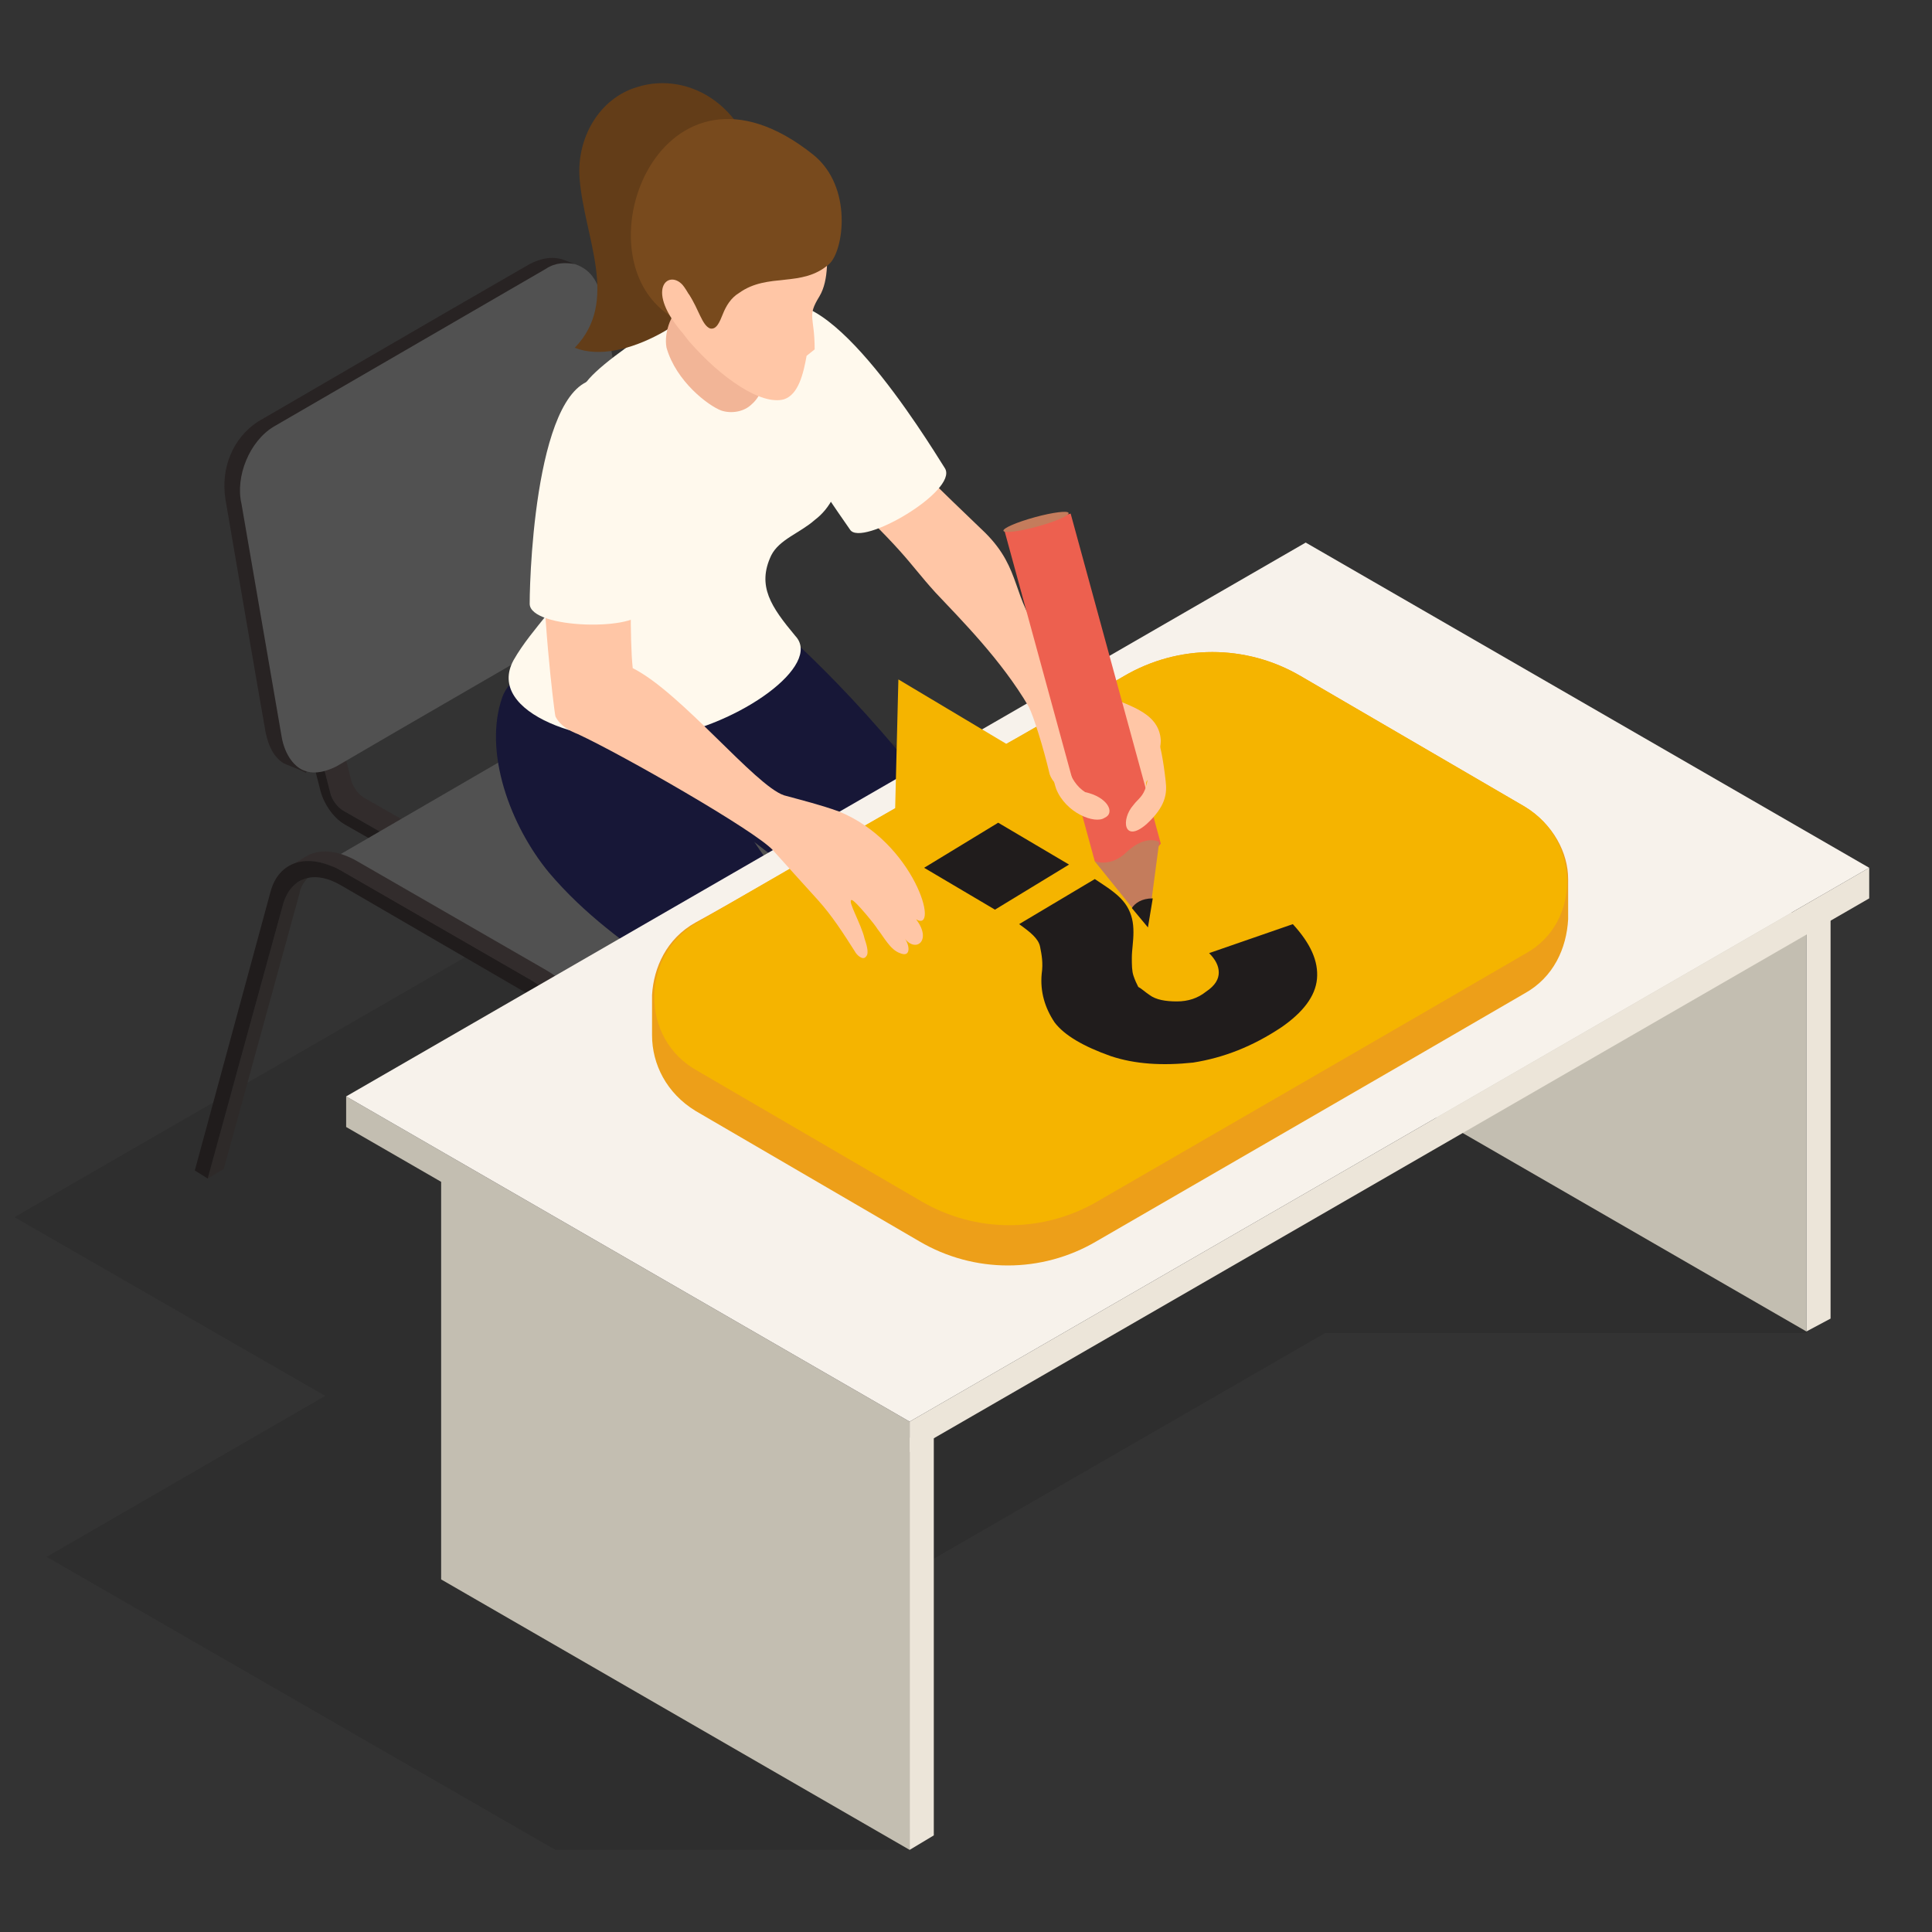 <?xml version="1.0" encoding="utf-8"?>
<!-- Generator: Adobe Illustrator 27.7.0, SVG Export Plug-In . SVG Version: 6.00 Build 0)  -->
<svg version="1.1" id="Layer_1" xmlns="http://www.w3.org/2000/svg" xmlns:xlink="http://www.w3.org/1999/xlink" x="0px" y="0px"
	 viewBox="0 0 120 120" style="enable-background:new 0 0 120 120;" xml:space="preserve">
<rect x="0" y="0" width="120" height="120" fill="#333333" stroke="none"/>
<style type="text/css">
	.st0{enable-background:new    ;}
	.st1{fill:#ED9F19;}
	.st2{fill:#9E7907;}
	.st3{fill:#9F9F9F;}
	.st4{fill:#EFEFEF;}
	.st5{fill:#F5B400;}
	.st6{fill:#F59700;}
	.st7{opacity:0.7;fill:#BFBFBF;enable-background:new    ;}
	.st8{fill:#8F2A1F;}
	.st9{fill:#C74536;}
	.st10{fill:#AB3529;}
	.st11{fill:#ED604F;}
	.st12{fill:#E0E0E0;}
	.st13{fill:#BCDFFF;}
	.st14{fill:#595959;}
	.st15{fill:#2ED0FF;}
	.st16{fill:#B8D4ED;}
	.st17{fill:#CCCCCC;}
	.st18{fill:#FFAD93;}
	.st19{fill:#EBEBEB;}
	.st20{fill:#F0F0F0;}
	.st21{fill:#FAFAFA;}
	.st22{fill:#F89D81;}
	.st23{fill:#C1C1E8;}
	.st24{fill:#464654;}
	.st25{fill:#66667A;}
	.st26{fill:#919BBD;}
	.st27{fill:#A5B0D6;}
	.st28{fill:#784A1D;}
	.st29{fill:#633D18;}
	.st30{fill:#FFBCA3;}
	.st31{fill:#EDEAFB;}
	.st32{fill:url(#SVGID_1_);}
	.st33{fill:#EEEBFC;}
	.st34{fill:url(#SVGID_00000057829932923716142600000016213320303261458848_);}
	.st35{fill:#3E70FA;}
	.st36{fill:#4072FE;}
	.st37{fill:#2D2B2B;}
	.st38{fill:#5683FF;}
	.st39{fill:#EF6F22;}
	.st40{fill:#231F20;}
	.st41{fill:#FFFFFF;}
	.st42{fill:none;}
	.st43{opacity:0.1;}
	.st44{fill:#322C2C;}
	.st45{fill:#201C1C;}
	.st46{fill:#2E2A29;}
	.st47{fill:#282323;}
	.st48{fill:#515151;}
	.st49{fill:#AF947B;}
	.st50{fill:#FFF9ED;}
	.st51{fill:#171737;}
	.st52{fill:#C3BEB1;}
	.st53{fill:#ECE5D9;}
	.st54{fill:#F7F2EB;}
	.st55{fill:#FFC6A6;}
	.st56{fill:#F2B597;}
	.st57{fill:#C47C5C;}
</style>
<g>
	<g class="st0">
		<g class="st0">
			<g>
				<path class="st1" d="M-431-84.1l3.1-1.8c0.1,0.4,0.1,0.6,0,0.7l-3.1,1.8C-430.9-83.5-430.9-83.7-431-84.1L-431-84.1z"/>
			</g>
		</g>
		<g class="st0">
			<g class="st0">
				<path class="st2" d="M-448.8-115.2l3.1-1.8c-0.4,0.3-0.7,0.8-0.7,1.6c0,1.5,1.1,3.4,2.4,4.2l-3.1,1.8c-1.3-0.8-2.4-2.6-2.4-4.2
					C-449.5-114.4-449.3-114.9-448.8-115.2L-448.8-115.2z"/>
			</g>
		</g>
		<g class="st0">
			<g class="st0">
				<path class="st3" d="M-448.8-115.2l3.1-1.8c0.4-0.3,1.1-0.2,1.7,0.2l-3.1,1.8C-447.8-115.4-448.4-115.4-448.8-115.2
					L-448.8-115.2z"/>
			</g>
		</g>
		<g class="st0">
			<g class="st0">
				<path class="st3" d="M-447.1-115l3.1-1.8c1.3,0.8,2.4,2.7,2.4,4.2c0,0.8-0.3,1.3-0.7,1.6l-3.1,1.8c0.4-0.3,0.7-0.8,0.7-1.6
					C-444.7-112.3-445.8-114.2-447.1-115L-447.1-115z"/>
			</g>
		</g>
		<g>
			<polygon class="st1" points="-433,-92.2 -429.9,-94 -427.9,-85.9 -431,-84.1 			"/>
		</g>
		<g class="st0">
			<g class="st0">
				<path class="st2" d="M-441.4-110.9l3.1-1.8c-0.4,0.3-0.7,0.8-0.7,1.6c0,1.5,1.1,3.4,2.4,4.2l-3.1,1.8c-1.3-0.8-2.4-2.6-2.4-4.2
					C-442.1-110.1-441.8-110.6-441.4-110.9L-441.4-110.9z"/>
			</g>
		</g>
		<g class="st0">
			<g class="st0">
				<path class="st3" d="M-441.4-110.9l3.1-1.8c0.4-0.3,1.1-0.2,1.7,0.2l-3.1,1.8C-440.3-111.1-440.9-111.1-441.4-110.9
					L-441.4-110.9z"/>
			</g>
		</g>
		<g class="st0">
			<g class="st0">
				<path class="st3" d="M-439.7-110.7l3.1-1.8c1.3,0.8,2.4,2.6,2.4,4.2c0,0.8-0.3,1.3-0.7,1.6l-3.1,1.8c0.4-0.3,0.7-0.8,0.7-1.6
					C-437.2-108-438.3-109.9-439.7-110.7L-439.7-110.7z"/>
			</g>
		</g>
		<g>
			<path class="st4" d="M-439.7-110.7c1.3,0.8,2.4,2.6,2.4,4.2c0,1.5-1.1,2.2-2.4,1.4c-1.3-0.8-2.4-2.6-2.4-4.2
				C-442.1-110.8-441-111.5-439.7-110.7z"/>
		</g>
		<g class="st0">
			<g class="st0">
				<path class="st2" d="M-433.9-106.6l3.1-1.8c-0.4,0.3-0.7,0.8-0.7,1.6c0,1.5,1.1,3.4,2.4,4.2l-3.1,1.8c-1.3-0.8-2.4-2.6-2.4-4.2
					C-434.6-105.8-434.4-106.3-433.9-106.6L-433.9-106.6z"/>
			</g>
		</g>
		<g class="st0">
			<g class="st0">
				<path class="st3" d="M-433.9-106.6l3.1-1.8c0.4-0.3,1.1-0.2,1.7,0.2l-3.1,1.8C-432.9-106.8-433.5-106.8-433.9-106.6
					L-433.9-106.6z"/>
			</g>
		</g>
		<g class="st0">
			<g class="st0">
				<path class="st3" d="M-432.2-106.4l3.1-1.8c1.3,0.8,2.4,2.6,2.4,4.2c0,0.8-0.3,1.3-0.7,1.6l-3.1,1.8c0.4-0.3,0.7-0.8,0.7-1.6
					C-429.8-103.7-430.9-105.6-432.2-106.4L-432.2-106.4z"/>
			</g>
		</g>
		<g>
			<path class="st4" d="M-432.2-106.4c1.3,0.8,2.4,2.6,2.4,4.2c0,1.5-1.1,2.2-2.4,1.4c-1.3-0.8-2.4-2.6-2.4-4.2
				C-434.6-106.5-433.5-107.2-432.2-106.4z"/>
		</g>
		<g>
			<path class="st5" d="M-428.4-114.6c2.1,1.2,3.8,4.2,3.8,6.6v16.2c0,2.4-1.7,3.4-3.8,2.2l-4.5-2.6l2,8.1c0.1,0.6,0,0.8-0.2,0.6
				c-0.1-0.1-0.3-0.2-0.4-0.4l-10.8-13.5c-0.1-0.1-0.2-0.3-0.3-0.4l-8.4-4.8c-2.1-1.2-3.8-4.2-3.8-6.6v-16.2c0-2.4,1.7-3.4,3.8-2.2
				L-428.4-114.6z M-447.1-109.4c1.3,0.8,2.4,0.2,2.4-1.4c0-1.5-1.1-3.4-2.4-4.2c-1.3-0.8-2.4-0.2-2.4,1.4
				C-449.5-112.1-448.5-110.2-447.1-109.4L-447.1-109.4z M-439.7-105.1c1.3,0.8,2.4,0.2,2.4-1.4c0-1.5-1.1-3.4-2.4-4.2
				c-1.3-0.8-2.4-0.2-2.4,1.4C-442.1-107.8-441-105.9-439.7-105.1L-439.7-105.1z M-432.2-100.8c1.3,0.8,2.4,0.2,2.4-1.4
				c0-1.5-1.1-3.4-2.4-4.2c-1.3-0.8-2.4-0.2-2.4,1.4C-434.6-103.5-433.6-101.6-432.2-100.8L-432.2-100.8z"/>
		</g>
		<g>
			<path class="st4" d="M-447.1-115c1.3,0.8,2.4,2.7,2.4,4.2c0,1.5-1.1,2.2-2.4,1.4c-1.3-0.8-2.4-2.6-2.4-4.2
				S-448.4-115.8-447.1-115z"/>
		</g>
		<g class="st0">
			<g>
				<path class="st1" d="M-453.6-127.8l3.1-1.8c0.7-0.4,1.7-0.3,2.7,0.3l-3.1,1.8C-451.9-128.2-452.9-128.2-453.6-127.8
					L-453.6-127.8z"/>
			</g>
		</g>
		<g class="st0">
			<g>
				<path class="st1" d="M-424.6-91.8l3.1-1.8c0,1.2-0.4,2-1.1,2.4l-3.1,1.8C-425.1-89.8-424.6-90.6-424.6-91.8L-424.6-91.8z"/>
			</g>
		</g>
		<g>
			<polygon class="st1" points="-424.6,-108 -421.5,-109.8 -421.5,-93.6 -424.6,-91.8 			"/>
		</g>
		<g>
			<polygon class="st6" points="-450.9,-127.6 -447.8,-129.4 -425.3,-116.4 -428.4,-114.6 			"/>
		</g>
		<g class="st0">
			<g>
				<path class="st1" d="M-428.4-114.6l3.1-1.8c2.1,1.2,3.8,4.2,3.8,6.6l-3.1,1.8C-424.6-110.4-426.3-113.4-428.4-114.6
					L-428.4-114.6z"/>
			</g>
		</g>
	</g>
</g>
<g>
	<path class="st7" d="M349.7-50.1l-1.8,0.9l-21.1-13.2c-2.7-1.7-7.6-1.6-10.9,0.1l-22.4,11.6c-3.3,1.7-3.9,4.5-1.2,6.2l5.8,3.6
		l22.8,14.3c2.7,1.7,7.6,1.6,10.9-0.1l8.5-4.4l-4,11.1c0,0-0.1,0.4,0.3,0.5c0.5,0.1,1.2-0.4,1.2-0.4l11.4-6.7l4.3,2.7
		c2,1.2,5.6,1.2,8-0.1l16.5-8.6c2.4-1.3,2.8-3.3,0.9-4.5l-21.1-13.2C355.8-51.4,352.2-51.4,349.7-50.1z"/>
	<g>
		<g class="st0">
			<g class="st0">
				<g class="st0">
					<path class="st8" d="M307.6-24l3.1-1.8l0,0L307.6-24C307.5-24,307.6-24,307.6-24L307.6-24z"/>
				</g>
			</g>
			<g class="st0">
				<g>
					<path class="st9" d="M284.9-69.3l3.1-1.8c0.9-0.5,2.2-0.5,3.7,0.4l-3.1,1.8C287.1-69.8,285.8-69.8,284.9-69.3L284.9-69.3z"/>
				</g>
			</g>
			<g class="st0">
				<g>
					<path class="st10" d="M324.2-20.4l3.1-1.8c0,1.6-0.6,2.8-1.5,3.3l-3.1,1.8C323.6-17.6,324.2-18.7,324.2-20.4L324.2-20.4z"/>
				</g>
			</g>
			<g>
				<polygon class="st10" points="324.2,-42.4 327.3,-44.2 327.3,-22.2 324.2,-20.4 				"/>
			</g>
			<g>
				<polygon class="st9" points="288.5,-68.9 291.6,-70.7 322.2,-53.1 319.1,-51.3 				"/>
			</g>
			<g class="st0">
				<g class="st0">
					<path class="st8" d="M319.1-51.3l3.1-1.8c2.8,1.6,5.2,5.7,5.2,8.9l-3.1,1.8C324.2-45.6,321.9-49.7,319.1-51.3L319.1-51.3z"/>
				</g>
			</g>
			<g>
				<path class="st11" d="M319.1-51.3c2.8,1.6,5.2,5.7,5.2,8.9l-0.1,22c0,3.3-2.3,4.6-5.2,3L307.6-24c-0.1,0.1-0.2,0.1-0.4,0.1
					l-14.6,1.5c-0.2,0-0.4,0-0.6-0.1c-0.3-0.2-0.5-0.6-0.3-1.2l2.8-7.9l-6.2-3.6c-2.8-1.6-5.2-5.7-5.2-8.9l0.1-22
					c0-3.3,2.3-4.6,5.2-3L319.1-51.3z"/>
			</g>
		</g>
	</g>
	<g>
		<g class="st0">
			<g class="st0">
				<g>
					<path class="st1" d="M334.4-18.6l3.1-1.8c0.1,0.4,0.1,0.6,0,0.7l-3.1,1.8C334.5-18,334.5-18.2,334.4-18.6L334.4-18.6z"/>
				</g>
			</g>
			<g class="st0">
				<g class="st0">
					<path class="st2" d="M316.6-49.7l3.1-1.8c-0.4,0.3-0.7,0.8-0.7,1.6c0,1.5,1.1,3.4,2.4,4.2l-3.1,1.8c-1.3-0.8-2.4-2.6-2.4-4.2
						C315.8-48.9,316.1-49.4,316.6-49.7L316.6-49.7z"/>
				</g>
			</g>
			<g class="st0">
				<g class="st0">
					<path class="st3" d="M316.6-49.7l3.1-1.8c0.4-0.3,1.1-0.2,1.7,0.2l-3.1,1.8C317.6-49.9,317-49.9,316.6-49.7L316.6-49.7z"/>
				</g>
			</g>
			<g class="st0">
				<g class="st0">
					<path class="st3" d="M318.3-49.5l3.1-1.8c1.3,0.8,2.4,2.7,2.4,4.2c0,0.8-0.3,1.3-0.7,1.6l-3.1,1.8c0.4-0.3,0.7-0.8,0.7-1.6
						C320.7-46.9,319.6-48.8,318.3-49.5L318.3-49.5z"/>
				</g>
			</g>
			<g>
				<polygon class="st1" points="332.4,-26.8 335.5,-28.6 337.5,-20.4 334.4,-18.6 				"/>
			</g>
			<g class="st0">
				<g class="st0">
					<path class="st2" d="M324-45.4l3.1-1.8c-0.4,0.3-0.7,0.8-0.7,1.6c0,1.5,1.1,3.4,2.4,4.2l-3.1,1.8c-1.3-0.8-2.4-2.6-2.4-4.2
						C323.3-44.6,323.6-45.1,324-45.4L324-45.4z"/>
				</g>
			</g>
			<g class="st0">
				<g class="st0">
					<path class="st3" d="M324-45.4l3.1-1.8c0.4-0.3,1.1-0.2,1.7,0.2l-3.1,1.8C325.1-45.6,324.4-45.6,324-45.4L324-45.4z"/>
				</g>
			</g>
			<g class="st0">
				<g class="st0">
					<path class="st3" d="M325.7-45.2l3.1-1.8c1.3,0.8,2.4,2.6,2.4,4.2c0,0.8-0.3,1.3-0.7,1.6l-3.1,1.8c0.4-0.3,0.7-0.8,0.7-1.6
						C328.1-42.6,327.1-44.4,325.7-45.2L325.7-45.2z"/>
				</g>
			</g>
			<g>
				<path class="st4" d="M325.7-45.2c1.3,0.8,2.4,2.6,2.4,4.2c0,1.5-1.1,2.2-2.4,1.4s-2.4-2.6-2.4-4.2
					C323.3-45.4,324.4-46,325.7-45.2z"/>
			</g>
			<g class="st0">
				<g class="st0">
					<path class="st2" d="M331.5-41.1l3.1-1.8c-0.4,0.3-0.7,0.8-0.7,1.6c0,1.5,1.1,3.4,2.4,4.2l-3.1,1.8c-1.3-0.8-2.4-2.6-2.4-4.2
						C330.7-40.3,331-40.8,331.5-41.1L331.5-41.1z"/>
				</g>
			</g>
			<g class="st0">
				<g class="st0">
					<path class="st3" d="M331.5-41.1l3.1-1.8c0.4-0.3,1.1-0.2,1.7,0.2l-3.1,1.8C332.5-41.3,331.9-41.3,331.5-41.1L331.5-41.1z"/>
				</g>
			</g>
			<g class="st0">
				<g class="st0">
					<path class="st3" d="M333.2-40.9l3.1-1.8c1.3,0.8,2.4,2.6,2.4,4.2c0,0.8-0.3,1.3-0.7,1.6l-3.1,1.8c0.4-0.3,0.7-0.8,0.7-1.6
						C335.6-38.3,334.5-40.1,333.2-40.9L333.2-40.9z"/>
				</g>
			</g>
			<g>
				<path class="st4" d="M333.2-40.9c1.3,0.8,2.4,2.6,2.4,4.2c0,1.5-1.1,2.2-2.4,1.4s-2.4-2.6-2.4-4.2
					C330.8-41.1,331.8-41.7,333.2-40.9z"/>
			</g>
			<g>
				<path class="st5" d="M337-49.1c2.1,1.2,3.8,4.2,3.8,6.6v16.2c0,2.4-1.7,3.4-3.8,2.2l-4.5-2.6l2,8.1c0.1,0.6,0,0.8-0.2,0.6
					c-0.1-0.1-0.3-0.2-0.4-0.4l-10.7-13.5c-0.1-0.1-0.2-0.3-0.3-0.4l-8.4-4.8c-2.1-1.2-3.8-4.2-3.8-6.6v-16.2c0-2.4,1.7-3.4,3.8-2.2
					L337-49.1z M318.3-43.9c1.3,0.8,2.4,0.2,2.4-1.4c0-1.5-1.1-3.4-2.4-4.2s-2.4-0.2-2.4,1.4C315.8-46.6,316.9-44.7,318.3-43.9
					L318.3-43.9z M325.7-39.6c1.3,0.8,2.4,0.2,2.4-1.4c0-1.5-1.1-3.4-2.4-4.2s-2.4-0.2-2.4,1.4C323.3-42.3,324.4-40.4,325.7-39.6
					L325.7-39.6z M333.2-35.3c1.3,0.8,2.4,0.2,2.4-1.4c0-1.5-1.1-3.4-2.4-4.2s-2.4-0.2-2.4,1.4C330.7-38,331.8-36.1,333.2-35.3
					L333.2-35.3z"/>
			</g>
			<g>
				<path class="st4" d="M318.3-49.5c1.3,0.8,2.4,2.7,2.4,4.2s-1.1,2.2-2.4,1.4s-2.4-2.6-2.4-4.2C315.8-49.7,316.9-50.3,318.3-49.5z
					"/>
			</g>
			<g class="st0">
				<g>
					<path class="st1" d="M311.8-62.3l3.1-1.8c0.7-0.4,1.7-0.3,2.7,0.3l-3.1,1.8C313.5-62.7,312.5-62.7,311.8-62.3L311.8-62.3z"/>
				</g>
			</g>
			<g class="st0">
				<g>
					<path class="st1" d="M340.8-26.3l3.1-1.8c0,1.2-0.4,2-1.1,2.4l-3.1,1.8C340.3-24.3,340.7-25.1,340.8-26.3L340.8-26.3z"/>
				</g>
			</g>
			<g>
				<polygon class="st1" points="340.8,-42.5 343.9,-44.3 343.8,-28.1 340.8,-26.3 				"/>
			</g>
			<g>
				<polygon class="st6" points="314.5,-62.1 317.6,-63.9 340.1,-50.9 337,-49.1 				"/>
			</g>
			<g class="st0">
				<g>
					<path class="st1" d="M337-49.1l3.1-1.8c2.1,1.2,3.8,4.2,3.8,6.6l-3.1,1.8C340.8-44.9,339.1-47.9,337-49.1L337-49.1z"/>
				</g>
			</g>
		</g>
	</g>
</g>
<g>
	<g>
		<g>
			<path class="st12" d="M-375.7-46.3l-45.7-26.4c-0.8-0.4-1.2-1.6-0.9-2.6l9.2-34.4c0.3-1,1.1-1.4,1.9-1l45.7,26.4
				c0.8,0.4,1.2,1.6,0.9,2.6l-9.2,34.4C-374.1-46.3-374.9-45.9-375.7-46.3z"/>
			<path class="st13" d="M-419.1-76.6l7.9-29.6c0.3-1,1.1-1.4,1.9-1l41.4,23.9c0.8,0.4,1.2,1.6,0.9,2.6l-8,29.6
				c-0.3,1-1.1,1.4-1.9,1L-418.2-74C-419-74.5-419.4-75.6-419.1-76.6z"/>
		</g>
	</g>
	<g>
		<g>
			<path class="st14" d="M-376.8-45.8l-45.7-26.4c-0.8-0.4-1.2-1.6-0.9-2.6l9.2-34.3c0.3-1,1.1-1.4,1.9-1l45.7,26.4
				c0.8,0.4,1.2,1.6,0.9,2.6l-9.2,34.4C-375.2-45.8-376-45.3-376.8-45.8z"/>
			<path class="st15" d="M-420.6-75.9l7.9-29.6c0.3-1,1.1-1.4,1.9-1l41.4,23.9c0.8,0.4,1.2,1.6,0.9,2.6l-7.9,29.6
				c-0.3,1-1.1,1.4-1.9,1l-41.4-23.9C-420.5-73.7-420.9-74.9-420.6-75.9z"/>
		</g>
	</g>
	<rect x="-456.4" y="-52.7" class="st16" width="4.8" height="2.6"/>
	<rect x="-378.4" y="-44.6" class="st17" width="3" height="2.7"/>
	<g>
		<path class="st17" d="M-410.2-23l-45.7-26.3c-0.8-0.4-0.7-1.2,0.2-1.7l31-17.9c0.9-0.5,2.2-0.6,3-0.1l45.7,26.4
			c0.8,0.4,0.7,1.2-0.2,1.7l-31,17.9C-408.1-22.6-409.4-22.5-410.2-23z"/>
	</g>
	<g>
		<path class="st12" d="M-410.2-25.5l-45.7-26.4c-0.8-0.4-0.7-1.2,0.2-1.7l31-17.9c0.9-0.5,2.2-0.6,3-0.1l45.7,26.4
			c0.8,0.4,0.7,1.2-0.2,1.7l-31,17.9C-408.1-25.1-409.4-25.1-410.2-25.5z"/>
		<path class="st17" d="M-440.9-59.7l16.6-9.5c0.7-0.4,1.8-0.5,2.4-0.1l41.9,24.2c0.6,0.4,0.5,1-0.2,1.4l-16.6,9.6
			c-0.7,0.4-1.8,0.5-2.4,0.1L-441-58.3C-441.6-58.6-441.6-59.3-440.9-59.7z"/>
		<path class="st17" d="M-436.8-45l6.4-3.7c0.7-0.4,1.8-0.5,2.5-0.1l12.3,7.1c0.6,0.4,0.6,1-0.2,1.4l-6.4,3.7
			c-0.7,0.4-1.8,0.5-2.5,0.1l-12.3-7.1C-437.6-43.9-437.6-44.5-436.8-45z"/>
		<path class="st14" d="M-425-67.2l2.9,1.7c0.3,0.2,0.8,0.2,1.1,0l1.5-0.8c0.3-0.2,0.3-0.5,0-0.6l-2.9-1.7c-0.3-0.2-0.8-0.2-1.1,0
			l-1.5,0.8C-425.3-67.6-425.3-67.3-425-67.2z M-420.2-64.4l2.9,1.7c0.3,0.2,0.8,0.2,1.1,0l1.5-0.8c0.3-0.2,0.3-0.5,0-0.6l-2.9-1.7
			c-0.3-0.2-0.8-0.2-1.1,0l-1.5,0.8C-420.5-64.8-420.5-64.6-420.2-64.4z M-415.4-61.6l2.9,1.7c0.3,0.2,0.8,0.2,1.1,0l1.5-0.8
			c0.3-0.2,0.3-0.5,0-0.6l-2.9-1.8c-0.3-0.2-0.8-0.2-1.1,0l-1.5,0.8C-415.7-62.1-415.7-61.8-415.4-61.6z M-410.6-58.8l2.9,1.7
			c0.3,0.2,0.8,0.2,1.1,0l1.5-0.8c0.3-0.2,0.3-0.5,0-0.6l-2.9-1.7c-0.3-0.2-0.8-0.2-1.1,0l-1.5,0.8C-410.9-59.3-410.9-59-410.6-58.8
			z M-405.8-56.1l2.9,1.7c0.3,0.2,0.8,0.2,1.1,0l1.5-0.8c0.3-0.2,0.3-0.5,0-0.6l-2.9-1.7c-0.3-0.2-0.8-0.2-1.1,0l-1.5,0.8
			C-406.1-56.5-406.1-56.3-405.8-56.1z M-401-53.3l2.9,1.7c0.3,0.2,0.8,0.2,1.1,0l1.5-0.8c0.3-0.2,0.3-0.5,0-0.6l-2.9-1.7
			c-0.3-0.2-0.8-0.2-1.1,0l-1.5,0.8C-401.3-53.8-401.3-53.5-401-53.3z M-396.2-50.5l2.9,1.7c0.3,0.2,0.8,0.2,1.1,0l1.5-0.8
			c0.3-0.2,0.3-0.5,0-0.6l-2.9-1.7c-0.3-0.2-0.8-0.2-1.1,0l-1.5,0.8C-396.5-51-396.5-50.7-396.2-50.5z M-391.4-47.8l2.9,1.7
			c0.3,0.2,0.8,0.2,1.1,0l1.5-0.8c0.3-0.2,0.3-0.5,0-0.6l-2.9-1.7c-0.3-0.2-0.8-0.2-1.1,0l-1.5,0.8
			C-391.7-48.2-391.7-47.9-391.4-47.8z M-381.2-44.8l-2.9-1.7c-0.3-0.2-0.8-0.2-1.1,0l-1.5,0.8c-0.3,0.2-0.3,0.5,0,0.6l2.9,1.7
			c0.3,0.2,0.8,0.2,1.1,0l1.5-0.8C-380.9-44.4-380.9-44.7-381.2-44.8z M-428.4-65.2l5.1,3c0.3,0.2,0.8,0.2,1.1,0l1.5-0.8
			c0.3-0.2,0.3-0.5,0-0.6l-5.1-3c-0.3-0.2-0.8-0.2-1.1,0l-1.5,0.8C-428.7-65.7-428.7-65.4-428.4-65.2z M-415.9-60.9l-2.9-1.7
			c-0.3-0.2-0.8-0.2-1.1,0l-1.4,0.9c-0.3,0.2-0.3,0.5,0,0.6l2.9,1.7c0.3,0.2,0.8,0.2,1.1,0l1.5-0.8
			C-415.6-60.5-415.6-60.8-415.9-60.9z M-411.1-58.2l-2.9-1.7c-0.3-0.2-0.8-0.2-1.1,0l-1.5,0.8c-0.3,0.2-0.3,0.5,0,0.6l2.9,1.7
			c0.3,0.2,0.8,0.2,1.1,0l1.5-0.8C-410.8-57.7-410.8-58-411.1-58.2z M-406.3-55.4l-2.9-1.7c-0.3-0.2-0.8-0.2-1.1,0l-1.5,0.8
			c-0.3,0.2-0.3,0.5,0,0.6l2.9,1.7c0.3,0.2,0.8,0.2,1.1,0l1.5-0.8C-406-54.9-406-55.2-406.3-55.4z M-401.5-52.6l-2.8-1.7
			c-0.3-0.2-0.8-0.2-1.1,0l-1.5,0.8c-0.3,0.2-0.3,0.5,0,0.6l2.9,1.7c0.3,0.2,0.8,0.2,1.1,0l1.5-0.8
			C-401.2-52.2-401.2-52.4-401.5-52.6z M-399.3-48.4c0.3,0.2,0.8,0.2,1.1,0l1.5-0.8c0.3-0.2,0.3-0.5,0-0.6l-2.9-1.7
			c-0.3-0.2-0.8-0.2-1.1,0l-1.5,0.8c-0.3,0.2-0.3,0.5,0,0.6L-399.3-48.4z M-394.5-45.6c0.3,0.2,0.8,0.2,1.1,0l1.5-0.8
			c0.3-0.2,0.3-0.5,0-0.6l-2.9-1.7c-0.3-0.2-0.8-0.2-1.1,0l-1.4,0.8c-0.3,0.2-0.3,0.5,0,0.6L-394.5-45.6z M-384.6-42.9l-5.3-3
			c-0.3-0.2-0.8-0.2-1.1,0l-1.4,0.8c-0.3,0.2-0.3,0.5,0,0.6l5.3,3c0.3,0.2,0.8,0.2,1.1,0l1.5-0.8C-384.3-42.4-384.3-42.7-384.6-42.9
			z M-435.2-61.3l5.1,3c0.3,0.2,0.8,0.2,1.1,0l1.5-0.8c0.3-0.2,0.3-0.5,0-0.6l-5.1-3c-0.3-0.2-0.8-0.2-1.1,0l-1.5,0.8
			C-435.5-61.7-435.5-61.4-435.2-61.3z M-428.1-57.2l2.9,1.7c0.3,0.2,0.8,0.2,1.1,0l1.5-0.8c0.3-0.2,0.3-0.5,0-0.6l-2.9-1.7
			c-0.3-0.2-0.8-0.2-1.1,0l-1.5,0.8C-428.4-57.6-428.4-57.4-428.1-57.2z M-423.3-54.4l2.9,1.7c0.3,0.2,0.8,0.2,1.1,0l1.5-0.8
			c0.3-0.2,0.3-0.5,0-0.6l-2.9-1.7c-0.3-0.2-0.8-0.2-1.1,0l-1.5,0.7C-423.6-54.9-423.6-54.6-423.3-54.4z M-418.5-51.6l2.9,1.7
			c0.3,0.2,0.8,0.2,1.1,0l1.5-0.8c0.3-0.2,0.3-0.5,0-0.6l-2.9-1.8c-0.3-0.2-0.8-0.2-1.1,0l-1.5,0.8
			C-418.8-52.1-418.8-51.8-418.5-51.6z M-413.7-48.9l2.9,1.7c0.3,0.2,0.8,0.2,1.1,0l1.4-0.9c0.3-0.2,0.3-0.5,0-0.6l-2.9-1.7
			c-0.3-0.2-0.8-0.2-1.1,0l-1.5,0.8C-414-49.3-414-49-413.7-48.9z M-408.9-46.1l2.9,1.7c0.3,0.2,0.8,0.2,1.1,0l1.5-0.8
			c0.3-0.2,0.3-0.5,0-0.6l-2.9-1.8c-0.3-0.2-0.8-0.2-1.1,0l-1.5,0.8C-409.2-46.6-409.2-46.3-408.9-46.1z M-404.1-43.3l2.9,1.7
			c0.3,0.2,0.8,0.2,1.1,0l1.5-0.8c0.3-0.2,0.3-0.5,0-0.6l-2.9-1.7c-0.3-0.2-0.8-0.2-1.1,0l-1.5,0.8
			C-404.4-43.8-404.4-43.5-404.1-43.3z M-391.4-38.9l-5.3-3c-0.3-0.2-0.8-0.2-1.1,0l-1.4,0.8c-0.3,0.2-0.3,0.5,0,0.6l5.3,3
			c0.3,0.2,0.8,0.2,1.1,0l1.5-0.8C-391.1-38.5-391.1-38.8-391.4-38.9z M-431.8-63.2l2.9,1.7c0.3,0.2,0.8,0.2,1.1,0l1.5-0.8
			c0.3-0.2,0.3-0.5,0-0.6l-2.9-1.7c-0.3-0.2-0.8-0.2-1.1,0l-1.5,0.8C-432.1-63.7-432.1-63.4-431.8-63.2z M-424.4-61.9
			c-0.3-0.2-0.8-0.2-1.1,0l-1.5,0.8c-0.3,0.2-0.3,0.5,0,0.6l2.9,1.7c0.3,0.2,0.8,0.2,1.1,0l1.5-0.8c0.3-0.2,0.3-0.5,0-0.6
			L-424.4-61.9z M-416.8-57.5l-2.9-1.7c-0.3-0.2-0.8-0.2-1.1,0l-1.5,0.8c-0.3,0.2-0.3,0.5,0,0.6l2.9,1.7c0.3,0.2,0.8,0.2,1.1,0
			l1.5-0.8C-416.4-57.1-416.4-57.3-416.8-57.5z M-417.4-54.9l2.9,1.7c0.3,0.2,0.8,0.2,1.1,0l1.5-0.8c0.3-0.2,0.3-0.5,0-0.6l-2.9-1.7
			c-0.3-0.2-0.8-0.2-1.1,0l-1.5,0.8C-417.7-55.4-417.7-55.1-417.4-54.9z M-412.6-52.1l2.9,1.7c0.3,0.2,0.8,0.2,1.1,0l1.5-0.8
			c0.3-0.2,0.3-0.5,0-0.6l-2.9-1.7c-0.3-0.2-0.8-0.2-1.1,0l-1.5,0.8C-412.9-52.6-412.9-52.3-412.6-52.1z M-407.8-49.4l2.9,1.7
			c0.3,0.2,0.8,0.2,1.1,0l1.5-0.8c0.3-0.2,0.3-0.5,0-0.6l-2.9-1.7c-0.3-0.2-0.8-0.2-1.1,0l-1.5,0.8
			C-408.1-49.8-408.1-49.6-407.8-49.4z M-397.6-46.4l-2.8-1.7c-0.3-0.2-0.8-0.2-1.1,0l-1.5,0.8c-0.3,0.2-0.3,0.5,0,0.6l2.9,1.7
			c0.3,0.2,0.8,0.2,1.1,0l1.5-0.8C-397.3-46-397.3-46.3-397.6-46.4z M-388-40.9l-7.6-4.4c-0.3-0.2-0.8-0.2-1.1,0l-1.5,0.8
			c-0.3,0.2-0.3,0.5,0,0.6l7.6,4.4c0.3,0.2,0.8,0.2,1.1,0l1.5-0.8C-387.7-40.4-387.7-40.7-388-40.9z M-433.1-59.1l-2.9-1.7
			c-0.3-0.2-0.8-0.2-1.1,0l-1.5,0.8c-0.3,0.2-0.3,0.5,0,0.6l2.9,1.7c0.3,0.2,0.8,0.2,1.1,0l1.5-0.8C-432.8-58.7-432.8-59-433.1-59.1
			z M-428.3-56.4l-2.9-1.7c-0.3-0.2-0.8-0.2-1.1,0l-1.5,0.8c-0.3,0.2-0.3,0.5,0,0.6l2.9,1.7c0.3,0.2,0.8,0.2,1.1,0l1.5-0.8
			C-428-55.9-428-56.2-428.3-56.4z M-409.2-45.3l-17.3-10c-0.3-0.2-0.8-0.2-1.1,0l-1.5,0.8c-0.3,0.2-0.3,0.5,0,0.6l17.3,10
			c0.3,0.2,0.8,0.2,1.1,0l1.5-0.8C-408.8-44.8-408.8-45.1-409.2-45.3z M-404.4-42.5l-2.9-1.7c-0.3-0.2-0.8-0.2-1.1,0l-1.5,0.8
			c-0.3,0.2-0.3,0.5,0,0.6l2.9,1.7c0.3,0.2,0.8,0.2,1.1,0l1.5-0.8C-404.1-42.1-404.1-42.3-404.4-42.5z M-399.6-39.8l-2.9-1.7
			c-0.3-0.2-0.8-0.2-1.1,0l-1.5,0.8c-0.3,0.2-0.3,0.5,0,0.6l2.9,1.7c0.3,0.2,0.8,0.2,1.1,0l1.5-0.8
			C-399.3-39.3-399.3-39.6-399.6-39.8z M-394.8-37l-2.9-1.7c-0.3-0.2-0.8-0.2-1.1,0l-1.5,0.8c-0.3,0.2-0.3,0.5,0,0.6l2.9,1.7
			c0.3,0.2,0.8,0.2,1.1,0l1.5-0.8C-394.5-36.5-394.5-36.8-394.8-37z"/>
	</g>
	<g>
		<path class="st14" d="M-385.6-36.5v-0.6c0-0.1,0.1-0.3,0.2-0.3l2.9-1.7c0.1-0.1,0.2,0,0.2,0.1v0.5c0,0.1-0.1,0.3-0.2,0.3l-2.9,1.7
			C-385.5-36.4-385.6-36.4-385.6-36.5z"/>
		<path class="st14" d="M-389.8-34.1v-0.5c0-0.1,0.1-0.3,0.2-0.3l2.9-1.7c0.1-0.1,0.2,0,0.2,0.1v0.5c0,0.1-0.1,0.3-0.2,0.3l-2.9,1.7
			C-389.8-33.9-389.8-34-389.8-34.1z"/>
	</g>
</g>
<g>
	<g>
		<path class="st18" d="M-417.1-81.4l-7.7-1.7h-0.1c-0.5-0.1-1.3,0-2.2,0.6c0,0-2.2,1-3.5,1c-1.3,0-0.3,1.1,1,0.9
			c1.3-0.2,1.6-0.3,1.6-0.3s-2.4,0.9-4.6,1.3c-1.8,0.7-3.6,2.6-0.6,2.5c0,0,1.2,0,2.2,0s4.2-0.4,4.2-0.4s3.6-1.4,4.4-2
			c3.9,1.7,7.5,2.9,8.6,1.5C-412.5-79.6-417.1-81.4-417.1-81.4z"/>
		<path class="st19" d="M-404.7-101.6c-2.8-0.2-4.8,2.3-5.7,3.8s-6.3,14.7-6.8,16.2s-1.4,3.7,0.7,4.6s3-0.1,4.1-1.1
			c1.1-1,10.7-16.8,10.7-16.8L-404.7-101.6z"/>
		<path class="st19" d="M-421.8-82.5c0,0,1.8,0.9-0.1,3.6c0,0,5.8,2.4,7.3,2.1c1.6-0.2,3.2-2.4,2.7-3.4s-6.4-2.5-7.3-2.1
			L-421.8-82.5z"/>
		<path class="st20" d="M-392.6-101.9c5.8,2.5,10.1,5.8,10.8,7.5c0.7,1.7-2.8,13.2-3.2,18.5c-0.4,5.3-7.2,12.1-12.2,11.1
			c-5-1.1-7.6-5-8-7.3c-0.4-2.3-1-6.3-1-6.3s-1.7-1.4-2.4-3.9c-0.7-2.3,1.7-8.2,1.6-10.1c-0.2-4.1-0.4-8.6,2.2-9.4
			c2.6-0.9,8.4,0.1,8.4,0.1L-392.6-101.9z"/>
		<path class="st18" d="M-382-68.1c-1.5-0.8-4.5-0.4-4.5-0.4s-9.2,3.2-10.5,3.3c-1.1,0.1-1.5,0.1-1.6,0.1c0-0.3-0.1-0.6-0.2-0.8
			c-0.3-0.5-1.1-0.7-1.1-0.7s-1.8,0.1-2.4,0.7c-0.4,0.4-0.5,0.9-0.6,1.2c-1.4,0.6-3.2,1.4-3.2,1.4l-1.9,0.2c0,0-3.2-0.2-3.9-0.1
			s-0.5,0.6-0.4,0.8c0.1,0.2,1.8,0.6,1.8,0.6s5.4,1.1,6.5,1.1c1.2,0,5-1.6,5-1.6s16.4-0.8,17.8-1.6C-379.8-64.7-382-68.1-382-68.1z"
			/>
		<path class="st21" d="M-384.8-96.7c-2.9,0.6-2.7,3.8-3.2,7.5c-0.5,3.7,2.1,22.7,2.1,22.7s7.2,3.3,7.2-0.3c0-1.4-0.9-22.3-2.2-26
			C-382.2-96.6-384.8-96.7-384.8-96.7z"/>
		<path class="st21" d="M-378.7-66.8c0,0,0.3,3.2-3.2,3.7s-12.2,1.7-12.9,1.2l-3.3-0.2c0,0,1.4-0.3,0.2-3c0,0,10.8-3.7,12.6-4.2
			C-383.6-69.9-379.4-70.1-378.7-66.8z"/>
		<g>
			<path class="st19" d="M-391.6-102c-0.2-0.2-1.5-0.9-1.5-0.9l-0.9,2l2.3,1.8l0.5-1.7L-391.6-102z"/>
			<path class="st22" d="M-401.3-105.9c2.5,4.6,0.9,7.5,1.1,9.3c0.3,1.8,2.7,1.6,5.2,0.2s3.3-3.3,3.3-4.3c0-1.9-2.3-3.1-2-7.4
				c0.2-4.3,0.7-6.9,0.7-6.9l-8.5,4.7L-401.3-105.9z"/>
			<path class="st21" d="M-391.6-102l2.1,1.6c0,0,1.1,2-2.2,5.3c-2.4,2.5-5.1,3.9-5.1,3.9l-1.9-3.9
				C-398.6-95.3-391.7-96.8-391.6-102z"/>
			<path class="st21" d="M-399-95.3l-1.8,2.7c0,0-0.3-1.5,0-5.2c0.3-3.7,3-4.6,3-4.6l3-0.1C-394.9-102.4-400.8-100.8-399-95.3z"/>
			<g>
				<g>
					<path class="st23" d="M-402.4-117.9c-0.1,0-0.1-0.1-0.2-0.1l0,0l-1.5-0.5c-0.9-0.5-2.2,0.3-3.1,1.8c-0.8,1.3-0.8,2.8-0.2,3.4
						l0,0l1.3,1.1l0,0c0.1,0.1,0.1,0.1,0.2,0.2c0.9,0.5,2.5-0.3,3.4-2C-401.4-115.6-401.4-117.3-402.4-117.9z"/>
					<path class="st24" d="M-405.4-115.5c-1.1,2-1.1,4.1,0,4.7c1.1,0.7,3-0.4,4.1-2.4c1.1-2,1.1-4.1,0-4.7
						C-402.4-118.6-404.3-117.5-405.4-115.5z"/>
					<path class="st24" d="M-401.6-118c1,0.3,1.6,0.9,1.6,0.9s-2.9,7.3-3.9,7.1c-0.9-0.1-1.7-0.9-1.7-0.9s-0.3-2.7,0.7-4.1
						S-401.6-118-401.6-118z"/>
					<path class="st25" d="M-404.4-115c-1.1,2-1.1,4.1,0,4.7c1.1,0.7,3-0.4,4.1-2.4c1.1-2,1.1-4.1,0-4.7
						C-401.4-118-403.3-116.9-404.4-115z"/>
				</g>
				<g>
					<g>
						<path class="st26" d="M-404.1-118.7l1.8-1c0,0-0.3,1.1-0.5,3c-0.3,0.1-1.1,0.5-1.8,1C-404.4-117.6-404.1-118.7-404.1-118.7z"
							/>
					</g>
					<g>
						<path class="st26" d="M-402.6-120.9l1.8-1c-0.7,0.4-1.2,1.2-1.5,2.2l-1.8,1C-403.8-119.7-403.3-120.5-402.6-120.9z"/>
					</g>
					<g>
						<path class="st27" d="M-400.1-122.4c-0.9-0.3-1.8-0.3-2.6-0.1c-1.2,0.4-2.1,1.4-2.5,2.9c0,0.1-0.3,1.1-0.5,2.8
							c0,0.1-0.1,0.1,0,0.1c0.5,0.2,1.1,0.9,1.1,0.9c0.1-1.9,0.4-3,0.5-3c0.5-2,2.1-2.9,4-2.5C-400-121.6-400-122-400.1-122.4z"/>
					</g>
				</g>
			</g>
			<circle class="st28" cx="-390.4" cy="-121.4" r="3.3"/>
			<path class="st18" d="M-404.2-118.2c-1.5,1.1-1.4,6.1-1.4,6.1l0.9,5.2c0,0,1.9,8.9,4.7,7.5c3.1-1.6,6.6-5.3,6.6-5.3l1-9
				c0,0-3-4.9-6.4-5.2C-402.2-119.1-404.2-118.2-404.2-118.2z"/>
			<path class="st29" d="M-401.3-114.2c3.6,0,8,6.5,8.4,6.2c0.2,0.7,0.1-2,0.7-2.4c0.6-0.4,1.2,0.3,1,1.5c-0.1,1.2-0.7,2.8-0.7,2.8
				l0.2,1.2c0,0,1.7-2.1,2.2-3.8c0.5-1.7,1.3-4.2,1-7.7c-0.1-1.3-1.5-3.9-3.1-4.4c-2.7-1.8-5.7-1.5-8.2-0.6
				c-2.5,0.9-4.2,2.3-4.9,3.7c-0.6,1.4-1.2,3.2-0.9,3.4C-404.3-114.4-402.9-113.5-401.3-114.2z"/>
			<path class="st30" d="M-392.4-109.8c0.3-1.3,0.5-1.8,1.7-1.7c1.2,0.1,0.7,1.5,0.1,3c-0.7,1.4-0.9,2.4-1.6,2.3
				C-392.9-106.3-392.4-109.8-392.4-109.8z"/>
			<g>
				<g>
					<path class="st24" d="M-394-108.9c-1.1,2-1.1,4.1,0,4.7c1.1,0.7,3-0.4,4.1-2.4s1.1-4.1,0-4.7C-391-112-392.9-110.9-394-108.9z"
						/>
					<path class="st24" d="M-390.2-111.5c1,0.3,1.6,0.9,1.6,0.9s-2.9,7.3-3.9,7.1c-0.9-0.1-1.7-0.9-1.7-0.9s-0.3-2.7,0.7-4.1
						C-392.5-109.8-390.2-111.5-390.2-111.5z"/>
					<path class="st25" d="M-393-108.4c-1.1,2-1.1,4.1,0,4.7c1.1,0.7,3-0.4,4.1-2.4s1.1-4.1,0-4.7C-390-111.4-391.9-110.3-393-108.4
						z"/>
					<path class="st23" d="M-387.7-108.8l-1.3-1.1l0,0c-0.1-0.1-0.2-0.2-0.3-0.2c-0.9-0.5-2.5,0.3-3.4,2c-0.9,1.6-0.9,3.4,0,3.9
						c0.1,0,0.1,0.1,0.2,0.1l0,0l1.5,0.5l0.9-1.4c0.3-0.3,0.6-0.7,0.9-1.2c0.2-0.3,0.3-0.6,0.4-0.9L-387.7-108.8z"/>
					<path class="st31" d="M-391-107.2c-0.9,1.5-0.9,3,0,3.5s2.2-0.3,3.1-1.8s0.9-3,0-3.5S-390.2-108.7-391-107.2z"/>
				</g>
				<path class="st23" d="M-392.6-105.5c0,0-4.4,5-8.9,4.6c0,0-0.7,0.3,0,0.7c0.7,0.4,3.1,0,5.9-1.9c2.8-1.8,4-3.3,4-3.3
					S-392.1-105.9-392.6-105.5z"/>
				<ellipse class="st24" cx="-402.3" cy="-100.5" rx="1.6" ry="1.2"/>
				<g>
					<g>
						<g>
							<g class="st0">
								
									<linearGradient id="SVGID_1_" gradientUnits="userSpaceOnUse" x1="-11378.688" y1="243.17" x2="-11380.159" y2="245.72" gradientTransform="matrix(1 0 0 -1 10979.463 122)">
									<stop  offset="0.291" style="stop-color:#EEEBFC"/>
									<stop  offset="1" style="stop-color:#EAE8FA"/>
								</linearGradient>
								<path class="st32" d="M-400.9-123.5c-0.3,0.1-0.5,0.2-0.7,0.3l-1.8,1c0.2-0.1,0.5-0.2,0.7-0.3c1.2-0.4,2.8-0.1,4.3,0.8
									l1.8-1C-398.1-123.6-399.6-123.9-400.9-123.5z"/>
								<g>
									<polygon class="st33" points="-398.3,-121.7 -396.6,-122.7 -395.6,-122.1 -397.3,-121.1 									"/>
								</g>
								<g>
									
										<linearGradient id="SVGID_00000072967798313350107150000012525189865534496933_" gradientUnits="userSpaceOnUse" x1="-11368.037" y1="231.171" x2="-11375.403" y2="243.93" gradientTransform="matrix(1 0 0 -1 10979.463 122)">
										<stop  offset="0" style="stop-color:#EAE8FA"/>
										<stop  offset="0.709" style="stop-color:#EEEBFC"/>
									</linearGradient>
									<path style="fill:url(#SVGID_00000072967798313350107150000012525189865534496933_);" d="M-397.3-121.1l1.8-1
										c0.9,0.5,1.7,1.2,2.5,2c1.1,1.2,2.1,2.6,2.9,4.2c0.7,1.6,1.2,3.2,1.3,4.7c0.1,1,0.2,2.4,0.2,2.1l-1.8,1
										c0,0.3-0.1-1.1-0.2-2.1c-0.1-1.5-0.6-3.1-1.3-4.7c-0.7-1.6-1.7-3-2.9-4.2C-395.6-119.9-396.5-120.6-397.3-121.1z"/>
								</g>
								<g>
									<path class="st27" d="M-390.6-110.2c-0.1-1.5-0.6-3.1-1.3-4.7c-0.7-1.6-1.7-3-2.9-4.2c-0.8-0.8-1.6-1.5-2.5-2l-1-0.6
										c-1.5-0.9-3.1-1.2-4.3-0.8c-0.9,0.3-1.5,0.8-2,1.6c1.5-1.3,1.9-0.4,2.8-0.5c0.9-0.1,2.3,0.2,3.5,0.9l1,0.6
										c0.7,0.4,1.4,1,2.1,1.7c2,2,3.3,4.9,3.5,7.5c0,0.3,0.1,0.8,0.1,1.3c0.1,0.9,1.1,1.3,1.1,1.3
										C-390.5-109.2-390.5-109.2-390.6-110.2z"/>
								</g>
							</g>
						</g>
					</g>
				</g>
			</g>
		</g>
	</g>
</g>
<g>
	<path class="st18" d="M-418.5-57.3c0.3,0,1.3,1.5,0,1.5s-2.6-0.3-2.6-0.3l-3-1.2c0,0-1.2,1.4-2.4,1.6c-1.3,0.2-4.6,0.5-4.6,0.5
		s-1.3-1.9-2.6-3c-1.3-1.1,7.4-6.5,8.4-6.7s4.5,0.9,5.4,1.4s1.6,2.2,1.6,2.2l0.1,3.1L-418.5-57.3z"/>
	<path class="st35" d="M-448-57.3c0,0,14.3-4.5,15.8-4.7s4.2,1.6,4.5,4.6c0.3,3-2.4,4.1-2.4,4.1s-11.4,4.9-15.2,5.5
		c-3.8,0.7-5.2-2.1-6.3-4.3C-452.7-54.2-448-57.3-448-57.3z"/>
	<path class="st36" d="M-445.9-21.5c-0.4,3.5-1.7,6.2-9.5,8.2c-7.8,1.9-20.9-4.7-22.3-10.8c-0.5-2.3,1.2-5.9,1.2-9.9
		c-0.1-4-2-13.4-3.1-21.6c-1.2-8.2,0.2-13.7,4.7-14.8c4.4-1.1,15.3,2.2,15.3,2.2s14.6,6,17.6,9.8s-0.4,18.1-2.3,26.8
		C-445.3-27.1-445.9-21.5-445.9-21.5z"/>
	<path class="st18" d="M-409.3-47.8c0,0,1.4-2.6,1.9-3c0.5-0.5,3.5-1.9,4.6-2.1c1.2-0.2,2,0.8,2,0.8l2.8,1.6c0,0,3.1,1.6,4.6,2.4
		c1.5,0.7,1.9,1.8,1.7,2.4c-0.2,0.6-2.1,0.2-2.1,0.2l-2.9-0.3c0,0-2.3,0.7-4.7,1s-2.4,0.2-2.4,0.2l-1.5,1.7L-409.3-47.8z"/>
	<g>
		<path class="st18" d="M-465.4-82.3c1.4,5.1,0.6,8.8-2.1,12.5c-0.3,1.5,2.5,2.8,7.1,4.1s8.2,2,8.6,1.2c0.4-0.8,0.8-6.7,0.8-6.7
			s2.9,0.1,4.3-0.5c1.4-0.6,3.5-5.3,4-6.5c0.5-1.2,2.2-14.8,0.8-17.1c-1.4-2.2-9-0.8-9-0.8L-465.4-82.3z"/>
		<path class="st22" d="M-454.5-64.3c1.5,0.2,2.5,0.2,2.7-0.2c0.4-0.8,0.8-6.7,0.8-6.7s2.9,0.1,4.3-0.5c0,0-3.7-0.5-6.3-4.2
			C-453.2-76.1-454.6-70.7-454.5-64.3z"/>
		<path class="st37" d="M-446.9-84.5c-3-0.3-3.4,5.6-4.8,8.2c-1.4,2.6-5.3,4.5-5.3,4.5s-5,0.2-7.6-2.4c-0.7-2.3-1.2-3.6-1.2-3.6
			s-1.7-3.2-2.7-6.9c-0.9-3.7-1.2-9.4,1.2-13.4s7.5-5.1,7.5-5.1s4-2,11.4,0.5s8.3,7.8,8.3,9.6c-0.1,1.8-2,4.3-2,4.3l-1,4.1l-1.2,3.9
			h-1.2C-445.4-80.8-445.6-83.9-446.9-84.5z"/>
		<path class="st18" d="M-447.6-86.2c-2.2,0-2,2.4-2.1,4.1c-0.1,1.6,0,3,0.5,4s2.7-1,3.1-2.6c0.4-1.6,0.3-4.1,0.1-4.4
			C-446.5-86.2-447.6-86.2-447.6-86.2z"/>
	</g>
	<path class="st38" d="M-451.1-54.4c-3.7,4.7-0.1,10,3.1,12.7c3.2,2.7,21.8,9.9,25.9,9.1s-0.9-7.5-1.8-9.3
		c-0.8-1.9-14.6-12.2-19.5-14.3S-451.1-54.4-451.1-54.4z"/>
	<path class="st38" d="M-424.5-42c0,0,13-7.5,14.4-8.1s4.4,0.7,5.4,3.5s-1.4,4.5-1.4,4.5s-10.1,7.3-13.7,8.8
		c-3.5,1.5-5.5-0.9-7.1-2.8C-428.4-37.9-424.5-42-424.5-42z"/>
</g>
<g>
	<g>
		<path class="st39" d="M-395.2-81.8c1.8,0.9,3.3,3.2,3.3,4.9c0,1.8-1.5,2.5-3.3,1.6c-1.8-0.9-3.3-3.1-3.3-4.9
			C-398.5-81.9-397.1-82.7-395.2-81.8z"/>
		<path class="st40" d="M-395.2-80.7c1.2,0.7,2.2,2.1,2.2,3.3c0,1.2-1,1.7-2.2,1.1c-1.1-0.6-2.1-2.1-2.1-3.3
			C-397.3-80.8-396.5-81.3-395.2-80.7z"/>
		<polygon class="st41" points="-396.5,-79.5 -395.7,-79 -395.7,-77.2 -395.2,-77 -394.8,-76.7 -394.8,-78.5 -393.9,-78.1 
			-393.9,-78.9 -395.2,-79.6 -395.2,-79.6 -396.5,-80.3 		"/>
	</g>
	<polygon class="st42" points="-399.1,-84.4 -391.3,-80.4 -391.3,-72.5 -399.1,-76.5 	"/>
</g>
<g id="_x31_1_1_">
	<path class="st43" d="M112.2,82.7L77.6,53.5L49.2,69.9L30.4,59.1c-0.2-0.1-0.7-0.1-0.9,0L0.9,75.6l19.3,11.1l-17.3,10l31.6,18.2h22
		l-1.6-16.3l27.4-15.8H112.2z"/>
	<g>
		<g>
			<g class="st0">
				<path class="st44" d="M19,39.7l0.6,0.1l2.2,8.6c0.1,0.5,0.5,1,0.9,1.2l4.9,2.8l0,0.8l-1.3,0.8l0-0.8l-4.9-2.8
					c-0.4-0.2-0.8-0.7-0.9-1.2l-2.2-8.6l-0.6-0.1L19,39.7z"/>
				<path class="st45" d="M18.3,40.6l2.2,8.6c0.1,0.5,0.5,1,0.9,1.2l4.9,2.8l0,0.8l-4.9-2.8c-0.7-0.4-1.3-1.3-1.5-2.1l-2.2-8.6
					L18.3,40.6z"/>
			</g>
			<g>
				<g class="st0">
					<path class="st46" d="M40.6,42.9c0.2-0.6,0.5-1.1,0.9-1.3l1-0.6c-0.4,0.3-0.8,0.7-0.9,1.3l-4.7,17.1l-1,0.6L40.6,42.9z"/>
					<polygon class="st47" points="61.2,53.4 65.9,76.2 64.9,76.8 59.9,53.6 					"/>
					<path class="st44" d="M41.9,40c0.8-0.5,2-0.4,3.2,0.3L56.9,47c2,1.2,3.8,3.8,4.3,6.3l-1.3,0.8c-0.5-2.6-2-5.3-4-6.5l-11.8-6.8
						c-1.2-0.7-2.4-0.8-3.2-0.3L41.9,40z"/>
					<path class="st45" d="M39.8,42.2c0.5-1.9,2.3-2.5,4.4-1.3l11.8,6.8c2,1.2,3.8,3.8,4.3,6.3l4.7,22.8l-0.8-0.5l-4.6-22.5
						c-0.4-2.1-1.9-4.2-3.6-5.2l-11.8-6.8c-1.7-1-3.1-0.5-3.6,1.1L35.8,60L35,59.5L39.8,42.2z"/>
				</g>
				<g class="st0">
					<path class="st44" d="M35,30.5l0.6,0.1l2.2,8.6c0.1,0.5,0.5,1,0.9,1.2l4.9,2.8l0,0.8l-1.3,0.8l0-0.8l-4.9-2.8
						c-0.4-0.2-0.8-0.7-0.9-1.2l-2.2-8.6l-0.6-0.1L35,30.5z"/>
					<path class="st45" d="M34.3,31.4l2.2,8.6c0.1,0.5,0.5,1,0.9,1.2l4.9,2.8l0,0.8L37.3,42c-0.7-0.4-1.3-1.3-1.5-2.1l-2.2-8.6
						L34.3,31.4z"/>
				</g>
				<g>
					<path class="st48" d="M42.6,40.6c0.1,0,0.2,0,0.3,0l16.7,9.7c0.9,0.5,1.8,1.4,2.4,2.6l0.3,0.5c0.1,0.2,0.1,0.5,0,0.6L40.6,66.6
						c0.1-0.1,0.1-0.3,0-0.6l-0.3-0.5c-0.7-1.1-1.5-2-2.4-2.6l-16.7-9.7c-0.1-0.1-0.2-0.1-0.3,0L42.6,40.6z"/>
					<path class="st45" d="M21.1,53.3L37.8,63c0.9,0.5,1.8,1.4,2.4,2.6l0.3,0.5c0.1,0.2,0.1,0.5,0,0.6c-0.1,0-0.2,0-0.3,0
						c-0.1-0.1-0.2-0.1-0.3-0.3l-0.3-0.5c-0.5-0.9-1.2-1.6-1.9-2l-16.7-9.7c-0.2-0.1-0.4-0.4-0.4-0.6C20.7,53.3,20.9,53.2,21.1,53.3
						z"/>
				</g>
				<g class="st0">
					<path class="st46" d="M17.6,56.1c0.2-0.6,0.5-1.1,0.9-1.3l1-0.6c-0.4,0.3-0.8,0.7-0.9,1.3l-4.7,17.1l-1,0.6L17.6,56.1z"/>
					<polygon class="st47" points="38.3,66.6 43,89.4 41.9,90 37,66.9 					"/>
					<path class="st44" d="M19,53.2c0.8-0.5,2-0.4,3.2,0.3l11.8,6.8c2,1.2,3.8,3.8,4.3,6.3L37,67.4c-0.5-2.6-2-5.3-4-6.5l-11.8-6.8
						c-1.2-0.7-2.4-0.8-3.2-0.3L19,53.2z"/>
					<path class="st45" d="M16.8,55.4c0.5-1.9,2.3-2.5,4.4-1.3l11.8,6.8c2,1.2,3.8,3.8,4.3,6.3L41.9,90l-0.8-0.5L36.5,67
						c-0.4-2.1-1.9-4.2-3.6-5.2L21.2,55c-1.7-1-3.1-0.5-3.6,1.1l-4.7,17.1l-0.8-0.5L16.8,55.4z"/>
				</g>
			</g>
			<path class="st47" d="M16,26.2c2.6-1.5,9.6-5.6,16.9-9.8c1-0.5,1.6-0.4,2-0.3l0.8,0.3L19,48l-0.2-0.1c-0.2-0.1-1-0.4-1.2-0.5
				c-0.6-0.4-0.9-1-1.1-1.9c-0.1-0.5-2.5-14.5-2.5-14.5C13.7,29,14.5,27.2,16,26.2z"/>
			<path class="st48" d="M17,26.5l16.9-9.8c0.6-0.4,1.2-0.4,1.8-0.3c1.2,0.4,1.5,1.4,1.7,2.2c0.3,1.5,2.3,13,2.5,14.5
				c0,0.2,0,0.2,0,0c0.3,1.9-0.5,3.8-2.1,4.7c-3.1,1.8-13.5,7.8-16.9,9.8c-1,0.5-1.6,0.4-1.9,0.3c-0.7-0.2-1.3-1-1.5-2.1l-2.5-14.5
				C14.6,29.6,15.5,27.4,17,26.5z"/>
		</g>
		<g>
			<g>
				<path class="st49" d="M60.2,78.2c-0.1-0.2-0.2-0.4-0.3-0.6c-0.3-0.4-0.7-0.6-1.1-0.8c-0.8-0.4-1.5-0.7-2.3-1.1
					c-0.3-0.2-0.7-0.3-0.9-0.6c-0.2-0.3-0.3-0.7-0.1-1l-3.3-1.6c-0.6,0.6-1.2,1.2-1.6,2c-0.3,0.8-0.4,1.8,0.2,2.4
					c0.5,0.6,1.4,0.7,2.2,1c1.3,0.5,2.2,1.6,3.2,2.6c1,0.9,2.2,1.8,3.6,1.7c0.2,0,0.5-0.1,0.6-0.2c0.1-0.1,0.2-0.3,0.2-0.4
					C60.8,80.4,60.6,79.3,60.2,78.2z"/>
				<path class="st49" d="M52,85.4c-1-1.3-2-2.7-2.8-4.1c-0.4-0.6-0.7-1.3-0.8-2l-3.6-1.7c-0.4,0.6-0.8,1.1-1.2,1.7
					c-0.3,0.5-0.7,0.2-0.7,0.8c0,0,0,0.9,0,0.9c0,0.5,0.2,0.9,0.4,1.4c0.4,0.9,0.9,1.7,1.5,2.5c0.9,1.3,2.1,2.5,3.6,2.8
					c0.9,0.2,3.9-0.7,4-1.1c0-0.1,0.1-0.2,0.1-0.2c0,0,0-0.9,0-0.9C52.4,85.1,52.2,85.6,52,85.4z"/>
				<path class="st50" d="M60.2,77.3c-0.1-0.2-0.2-0.4-0.3-0.6c-0.3-0.4-0.7-0.6-1.1-0.8c-0.8-0.4-1.5-0.7-2.3-1.1
					c-0.3-0.2-0.7-0.3-0.9-0.6c-0.2-0.3-0.3-0.7-0.1-1l-3.3-1.6c-0.6,0.6-1.2,1.2-1.6,2c-0.3,0.8-0.4,1.8,0.2,2.4
					c0.5,0.6,1.4,0.7,2.2,1c1.3,0.5,2.2,1.6,3.2,2.6c1,0.9,2.2,1.8,3.6,1.7c0.2,0,0.5-0.1,0.6-0.2c0.1-0.1,0.2-0.3,0.2-0.4
					C60.8,79.5,60.6,78.4,60.2,77.3z"/>
				<path class="st50" d="M52,84.5c-1-1.3-2-2.7-2.8-4.1c-0.4-0.6-0.7-1.3-0.8-2l-3.6-1.7c-0.4,0.6-0.8,1.1-1.2,1.7
					c-0.4,0.5-0.7,1.1-0.8,1.7c0,0.5,0.2,0.9,0.4,1.4c0.4,0.9,0.9,1.7,1.5,2.5c0.9,1.3,2.1,2.5,3.6,2.8c0.9,0.2,3.9-0.7,4-1.1
					C52.6,85.2,52.3,84.8,52,84.5z"/>
				<g>
					<path class="st51" d="M59.6,51.7c-5.1-7.5-11.3-12.8-11.3-12.8c-3.5,1.2-6.1,3.7-6.4,9.6l15.5,11.9c0,0-1.9,1.1-2.8,3.4
						c-1.3,3.5-1.4,4.6-2.9,7.4c0,0-0.8,1.3,1.5,2.4c1.9,0.9,2.5-0.3,2.5-0.3s5.3-6.5,7.5-8.8C65.9,61.9,64.7,59.2,59.6,51.7z"/>
					<path class="st51" d="M34.1,54.2c4.4,5.2,10.6,7.6,13.3,10.8c-2.1,1.3-2.5,4-2.6,6.5c0,2.4-0.2,4.2-0.5,5.5
						c-0.2,1.5,4.7,2.7,4.6,0.6c0.3-5.1,7.3-11.5,5.3-16.1c-0.8-1.8-9.9-9.9-10.1-16c0-0.9,0-1.9-0.4-2.7c-0.6-1.2-2-1.7-3.3-2
						c-2.5-0.5-8.1-0.4-9.2,2.5C30,46.7,31.7,51.3,34.1,54.2z"/>
				</g>
			</g>
		</g>
	</g>
	<g>
		<g>
			<g id="Axonometric_Cube_9_">
				<polygon id="Cube_face_-_left_21_" class="st52" points="112.2,82.7 83.1,65.9 83.1,40.4 112.2,57.2 				"/>
				<polygon id="Cube_face_-_right_5_" class="st53" points="113.7,81.9 112.2,82.7 112.2,57.2 113.7,56.3 				"/>
				<polygon id="Cube_face_-_top_24_" class="st45" points="112.2,57.2 83.1,40.4 84.7,39.5 113.7,56.3 				"/>
			</g>
			<g id="Axonometric_Cube_7_">
				<polygon id="Cube_face_-_left_20_" class="st52" points="56.5,114.9 27.4,98.1 27.4,72.6 56.5,89.3 				"/>
				<polygon id="Cube_face_-_right_4_" class="st53" points="58,114 56.5,114.9 56.5,89.3 58,88.5 				"/>
				<polygon id="Cube_face_-_top_23_" class="st47" points="56.5,89.3 27.4,72.6 29,71.7 58,88.5 				"/>
			</g>
		</g>
		<g id="Axonometric_Cube_6_">
			<polygon id="Cube_face_-_left_19_" class="st52" points="56.5,88.3 21.5,68.1 21.5,70 56.5,90.2 			"/>
			<polygon id="Cube_face_-_right_3_" class="st53" points="116.1,55.8 56.5,90.2 56.5,88.3 116.1,53.9 			"/>
			<polygon id="Cube_face_-_top_22_" class="st54" points="56.5,88.3 21.5,68.1 81.1,33.7 116.1,53.9 			"/>
		</g>
		<g>
			<path class="st1" d="M94.7,50.1l-13.9-8.1c-3.4-2-7.6-2-11,0c-2.1,1.2-23.1,13.4-26.6,15.3c-1.8,1-2.6,2.8-2.7,4.5
				c0,0.4,0,2.1,0,2.5c0,1.8,0.9,3.6,2.7,4.7l13.9,8.1c3.4,2,7.6,2,11,0c6.9-4,18.7-10.8,26.6-15.4c1.8-1,2.6-2.8,2.7-4.6
				c0-0.4,0-2.1,0-2.5C97.4,53,96.5,51.2,94.7,50.1z"/>
			<path class="st5" d="M94.7,50.1l-13.9-8.1c-3.4-2-7.6-2-11,0c-2.1,1.2-4.6,2.7-7.3,4.2l-6.7-4l-0.2,8c-4.4,2.5-8.7,5-12.3,7.1
				c-3.5,2-3.6,7.2,0,9.2l13.9,8.1c3.4,2,7.6,2,11,0c6.9-4,18.7-10.8,26.6-15.4C98.2,57.3,98.2,52.2,94.7,50.1z"/>
			<g>
				<path class="st45" d="M71.4,61.8c0.4,0.3,1,0.4,1.7,0.4c0.7,0,1.3-0.2,1.8-0.6c0.6-0.4,0.8-0.8,0.8-1.2s-0.2-0.8-0.6-1.2
					l5.2-1.8c1.1,1.2,1.6,2.3,1.5,3.4c-0.1,1.1-0.9,2.1-2.2,3c-1.8,1.2-3.6,1.9-5.5,2.2c-1.9,0.2-3.6,0.1-5.1-0.4
					c-1.7-0.6-2.9-1.3-3.5-2.1c-0.6-0.9-0.9-1.9-0.8-3c0.1-0.7,0-1.2-0.1-1.7c-0.1-0.5-0.6-0.9-1.3-1.4l4.7-2.8l0.6,0.4
					c0.6,0.4,1.1,0.8,1.4,1.3c0.3,0.5,0.4,1,0.4,1.6c0,0.6-0.1,1.1-0.1,1.6c0,0.4,0,0.8,0.1,1.1c0.1,0.3,0.2,0.5,0.3,0.7
					C70.9,61.4,71.1,61.6,71.4,61.8z M66.4,53.7l-4.6,2.8l-4.4-2.6l4.6-2.8L66.4,53.7z"/>
			</g>
		</g>
	</g>
	<g>
		<path class="st55" d="M65.2,48.1c-0.4-1.7-1-3.6-1.3-4.2c-1.7-2.9-4.2-5.4-5.8-7.1c-1.9-2.1-1.6-2.3-7.4-7.7l3.6-3.3
			c1.8,2.5,4,4.5,6.9,7.3c2.3,2.3,1.6,4,3.6,6.5c1,1.3,2.1,2.7,3.5,3.4c1.5,0.8,3.7,1.1,3.8,3c0,0.6-0.3,1.1-0.3,1.7
			c-0.1,1-0.9,0.4-0.5,1.4c0.4,1-1.8-0.1-1.8-0.1c-0.5-0.7-1-1.2-1.6-1.2c-1.1,0-0.7,1.4-0.8,2.1C67.1,49.8,65.5,49,65.2,48.1z"/>
		<path class="st50" d="M58.7,29.1c0.8,1.4-5.2,4.9-5.9,3.8c-3.9-5.6-7.5-11.2-5.1-13.5C50.9,16.4,57.5,27.2,58.7,29.1z"/>
		<path class="st50" d="M36.3,23.9c-2.1,3.2,0.8,7.7-0.5,11.3c-0.8,2.2-2.7,3.7-3.9,5.8c-1.8,3.3,4.7,5.5,9.2,4.8
			c4.9-0.8,10-4.5,8.3-6.3c-1.5-1.8-2.4-3.1-1.5-5c0.5-1,1.8-1.4,2.7-2.2c2-1.5,2.2-4.8,0.4-6.6c-0.6-0.6-1.4-1.1-1.7-1.9
			c-0.7-2.2,1.9-4.6,0.6-6.9c-0.8-1.6-2.1-1-3.4-0.2C44.9,17.8,37.5,22,36.3,23.9z"/>
		<path class="st55" d="M52.1,50.4c-1.1-0.4-2.3-0.7-3.4-1c-1.8-0.6-6.4-6.4-9.4-7.9c-0.2-1.8-0.1-6.1-0.1-6.1l-5.4-1
			c-0.2,2.8,0.6,9.7,0.7,10.1c0.3,0.6,0.9,0.9,1.4,1.1c2.8,1.3,11,6,12.1,7.2c0.9,1,1.8,2,2.8,3.1c0.9,1,1.6,2.1,2.3,3.2
			c0.1,0.2,0.5,0.6,0.7,0.3c0.2-0.2,0-0.8-0.1-1.1c-0.2-0.9-1.1-2.4-0.8-2.4c0.2,0,1.5,1.6,1.6,1.8c0.4,0.5,0.8,1.3,1.4,1.5
			c0.7,0.3,0.6-0.5,0.3-0.9c0.7,0.9,1.7,0.1,0.7-1.2C58.4,58,56.8,52.3,52.1,50.4z"/>
		<path class="st50" d="M32.9,37.5c0,1.6,6.9,1.7,7,0.4c0.7-6.8,1-13.4-2.2-14.3C33.4,22.6,32.9,35.2,32.9,37.5z"/>
		<path class="st29" d="M36,11.1c0.3,3.7,2.5,7.6-0.3,10.5c3,1.2,8-2,9.1-4.4c0.5-1,2.5-5,2.4-5.5c-0.5-5.1-4.4-7.3-7.6-6.3
			C37.2,6.1,35.8,8.6,36,11.1z"/>
		<g>
			<path class="st56" d="M44.8,25.5c0.6,0.2,1.4,0.1,1.9-0.4c0.7-0.6,0.9-1.7,1.5-3.7c0.1-0.4-5.1-4-5.7-3.4c-0.4,0.4-0.5,1.2-0.9,2
				c-0.2,0.5-0.3,1.1-0.2,1.6C42,23.7,44,25.2,44.8,25.5z"/>
			<g>
				<g>
					<path class="st55" d="M51.3,14.6c-0.1-1.4-0.5-2.7-1.2-3.9C49,9,47.5,8.2,45.5,8.1c-0.6,0-1.5,0.5-2,0.7
						c-1.9,0.7-2.3,4-2.3,5.8c-0.1,2.3,0.1,4.8,1.6,6.6c2,2.3,4.5,4,5.9,3.6c0.9-0.3,1.2-1.6,1.4-2.7l0.5-0.4c0-2.1-0.5-2,0.3-3.3
						C51.5,17.4,51.4,15.8,51.3,14.6z"/>
					<path class="st28" d="M50.5,9.6c-9.4-7.5-14.7,6.2-8.9,10c-0.3-1,1-1.6,1.2-1.3c0.6,0.9,0.8,1.9,1.3,2.1
						c0.4,0.1,0.6-0.4,0.8-0.9c0.2-0.5,0.5-1,1-1.3c1.8-1.3,3.9-0.3,5.6-1.8C52.4,15.6,53,11.6,50.5,9.6z"/>
					<path class="st55" d="M42.4,17.7c-0.9-1-2.4,0.3,0.1,3.1c0.3,0.3,0.6,0.6,0.9,0.4C44.1,20.7,42.9,18.3,42.4,17.7z"/>
				</g>
			</g>
		</g>
	</g>
	<g>
		<g>
			<polygon class="st11" points="72.1,52.4 70.4,54.4 68,53.5 62.4,33 66.5,31.9 			"/>
			<path class="st57" d="M71.3,57.6L68,53.5c0,0,1,0.4,2-0.6c1.2-1.1,2-0.6,2-0.6L71.3,57.6z"/>
			
				<ellipse transform="matrix(0.964 -0.264 0.264 0.964 -6.286 18.184)" class="st57" cx="64.4" cy="32.4" rx="2.1" ry="0.3"/>
			<path class="st45" d="M70.3,56.4l1,1.2l0.3-1.8C70.9,55.8,70.5,56.1,70.3,56.4z"/>
		</g>
		<path class="st55" d="M65.6,49c0.6,1.5,2.4,2.2,3,1.8c0.7-0.3,0.2-1.3-1.2-1.6c-1.1-0.7-1.2-2.2-1.2-2.2S64.9,46.9,65.6,49z"/>
		<path class="st55" d="M72.4,48.5c0.1,0.8,0,1.6-1.2,2.7c-1.4,1.2-1.6-0.3-0.8-1.2c0.3-0.4,0.6-0.5,0.8-1.2
			c0.3-1.2,0.5-3.4,0.5-3.4S72.1,45.8,72.4,48.5z"/>
	</g>
</g>
<g>
	<g class="st0">
		<g class="st0">
			<g>
				<path class="st1" d="M106-16.5l3.1-1.8c0.1,0.4,0.1,0.6,0,0.7l-3.1,1.8C106.1-15.9,106.1-16.1,106-16.5L106-16.5z"/>
			</g>
		</g>
		<g class="st0">
			<g class="st0">
				<path class="st2" d="M88.2-47.6l3.1-1.8c-0.4,0.3-0.7,0.8-0.7,1.6c0,1.5,1.1,3.4,2.4,4.2l-3.1,1.8c-1.3-0.8-2.4-2.6-2.4-4.2
					C87.5-46.8,87.7-47.3,88.2-47.6L88.2-47.6z"/>
			</g>
		</g>
		<g class="st0">
			<g class="st0">
				<path class="st3" d="M88.2-47.6l3.1-1.8c0.4-0.3,1.1-0.2,1.7,0.2l-3.1,1.8C89.2-47.8,88.6-47.8,88.2-47.6L88.2-47.6z"/>
			</g>
		</g>
		<g class="st0">
			<g class="st0">
				<path class="st3" d="M89.9-47.4l3.1-1.8c1.3,0.8,2.4,2.7,2.4,4.2c0,0.8-0.3,1.3-0.7,1.6l-3.1,1.8c0.4-0.3,0.7-0.8,0.7-1.6
					C92.3-44.7,91.2-46.6,89.9-47.4L89.9-47.4z"/>
			</g>
		</g>
		<g>
			<polygon class="st1" points="104,-24.6 107.1,-26.4 109.1,-18.3 106,-16.5 			"/>
		</g>
		<g class="st0">
			<g class="st0">
				<path class="st2" d="M95.6-43.3l3.1-1.8c-0.4,0.3-0.7,0.8-0.7,1.6c0,1.5,1.1,3.4,2.4,4.2l-3.1,1.8c-1.3-0.8-2.4-2.6-2.4-4.2
					C94.9-42.5,95.2-43,95.6-43.3L95.6-43.3z"/>
			</g>
		</g>
		<g class="st0">
			<g class="st0">
				<path class="st3" d="M95.6-43.3l3.1-1.8c0.4-0.3,1.1-0.2,1.7,0.2l-3.1,1.8C96.7-43.5,96.1-43.5,95.6-43.3L95.6-43.3z"/>
			</g>
		</g>
		<g class="st0">
			<g class="st0">
				<path class="st3" d="M97.3-43.1l3.1-1.8c1.3,0.8,2.4,2.6,2.4,4.2c0,0.8-0.3,1.3-0.7,1.6L99-37.3c0.4-0.3,0.7-0.8,0.7-1.6
					C99.8-40.4,98.7-42.3,97.3-43.1L97.3-43.1z"/>
			</g>
		</g>
		<g>
			<path class="st4" d="M97.3-43.1c1.3,0.8,2.4,2.6,2.4,4.2c0,1.5-1.1,2.2-2.4,1.4s-2.4-2.6-2.4-4.2C94.9-43.2,96-43.9,97.3-43.1z"
				/>
		</g>
		<g class="st0">
			<g class="st0">
				<path class="st2" d="M103.1-39l3.1-1.8c-0.4,0.3-0.7,0.8-0.7,1.6c0,1.5,1.1,3.4,2.4,4.2l-3.1,1.8c-1.3-0.8-2.4-2.6-2.4-4.2
					C102.4-38.2,102.6-38.7,103.1-39L103.1-39z"/>
			</g>
		</g>
		<g class="st0">
			<g class="st0">
				<path class="st3" d="M103.1-39l3.1-1.8c0.4-0.3,1.1-0.2,1.7,0.2l-3.1,1.8C104.1-39.2,103.5-39.2,103.1-39L103.1-39z"/>
			</g>
		</g>
		<g class="st0">
			<g class="st0">
				<path class="st3" d="M104.8-38.8l3.1-1.8c1.3,0.8,2.4,2.6,2.4,4.2c0,0.8-0.3,1.3-0.7,1.6l-3.1,1.8c0.4-0.3,0.7-0.8,0.7-1.6
					C107.2-36.1,106.1-38,104.8-38.8L104.8-38.8z"/>
			</g>
		</g>
		<g>
			<path class="st4" d="M104.8-38.8c1.3,0.8,2.4,2.6,2.4,4.2c0,1.5-1.1,2.2-2.4,1.4s-2.4-2.6-2.4-4.2
				C102.4-38.9,103.5-39.6,104.8-38.8z"/>
		</g>
		<g>
			<path class="st5" d="M108.6-47c2.1,1.2,3.8,4.2,3.8,6.6v16.2c0,2.4-1.7,3.4-3.8,2.2l-4.5-2.6l2,8.1c0.1,0.6,0,0.8-0.2,0.6
				c-0.1-0.1-0.3-0.2-0.4-0.4L94.7-29.8c-0.1-0.1-0.2-0.3-0.3-0.4L86-35c-2.1-1.2-3.8-4.2-3.8-6.6v-16.2c0-2.4,1.7-3.4,3.8-2.2
				L108.6-47z M89.9-41.8c1.3,0.8,2.4,0.2,2.4-1.4c0-1.5-1.1-3.4-2.4-4.2c-1.3-0.8-2.4-0.2-2.4,1.4C87.5-44.5,88.5-42.6,89.9-41.8
				L89.9-41.8z M97.3-37.5c1.3,0.8,2.4,0.2,2.4-1.4c0-1.5-1.1-3.4-2.4-4.2s-2.4-0.2-2.4,1.4C94.9-40.2,96-38.3,97.3-37.5L97.3-37.5z
				 M104.8-33.2c1.3,0.8,2.4,0.2,2.4-1.4c0-1.5-1.1-3.4-2.4-4.2s-2.4-0.2-2.4,1.4C102.4-35.9,103.4-34,104.8-33.2L104.8-33.2z"/>
		</g>
		<g>
			<path class="st4" d="M89.9-47.4c1.3,0.8,2.4,2.7,2.4,4.2c0,1.5-1.1,2.2-2.4,1.4c-1.3-0.8-2.4-2.6-2.4-4.2S88.6-48.2,89.9-47.4z"
				/>
		</g>
		<g class="st0">
			<g>
				<path class="st1" d="M83.4-60.2l3.1-1.8c0.7-0.4,1.7-0.3,2.7,0.3l-3.1,1.8C85.1-60.6,84.1-60.6,83.4-60.2L83.4-60.2z"/>
			</g>
		</g>
		<g class="st0">
			<g>
				<path class="st1" d="M112.4-24.2l3.1-1.8c0,1.2-0.4,2-1.1,2.4l-3.1,1.8C111.9-22.2,112.4-23,112.4-24.2L112.4-24.2z"/>
			</g>
		</g>
		<g>
			<polygon class="st1" points="112.4,-40.4 115.5,-42.2 115.5,-26 112.4,-24.2 			"/>
		</g>
		<g>
			<polygon class="st6" points="86.1,-60 89.2,-61.8 111.7,-48.8 108.6,-47 			"/>
		</g>
		<g class="st0">
			<g>
				<path class="st1" d="M108.6-47l3.1-1.8c2.1,1.2,3.8,4.2,3.8,6.6l-3.1,1.8C112.4-42.8,110.7-45.8,108.6-47L108.6-47z"/>
			</g>
		</g>
	</g>
</g>
</svg>
